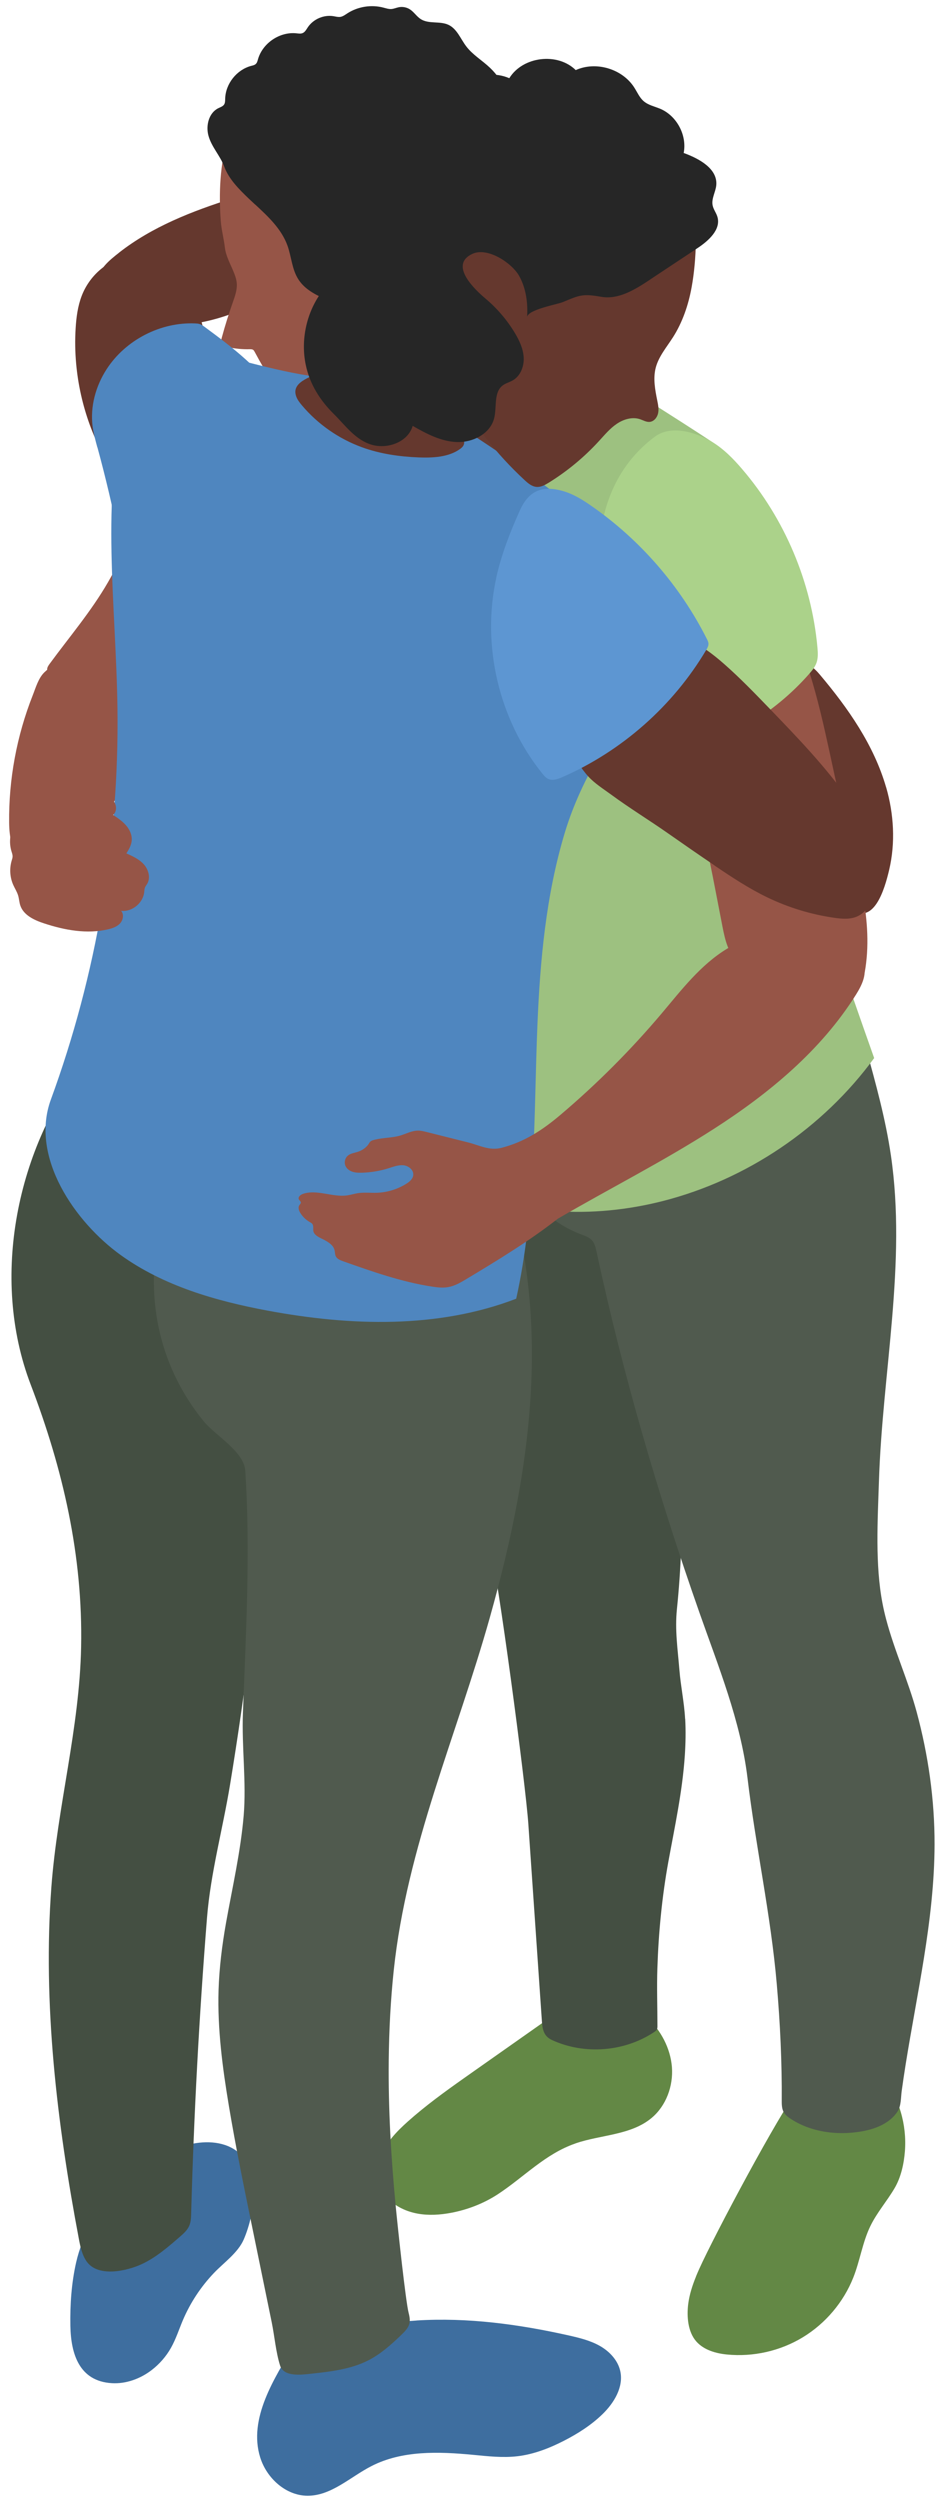 <svg width="91" height="241" viewBox="0 0 91 241" fill="none" xmlns="http://www.w3.org/2000/svg">
<path d="M4.793 63.991C4.685 64.14 4.572 64.298 4.554 64.478C4.536 64.677 4.635 64.871 4.739 65.043C5.804 66.888 7.22 68.525 8.876 69.861C9.715 70.537 10.617 71.138 11.569 71.652C11.871 71.814 12.395 72.22 12.751 72.193C13.239 72.157 13.771 71.408 14.055 71.074C16.87 67.794 19.573 64.424 22.167 60.964C24.256 58.176 26.277 55.325 27.973 52.284C28.018 52.203 28.068 52.112 28.063 52.018C28.054 51.783 27.77 51.684 27.553 51.589C26.8 51.26 26.886 50.633 26.602 49.992C26.29 49.293 25.898 48.63 25.433 48.021C24.531 46.834 23.344 45.855 21.968 45.273C20.755 44.759 19.37 44.601 18.066 44.754C16.658 44.917 15.824 45.449 15.165 46.717C14.989 47.051 14.822 47.385 14.651 47.723C13.243 50.529 11.989 53.412 10.419 56.132C8.804 58.929 6.701 61.393 4.793 63.991Z" fill="#965547"/>
<path d="M3.15 67.05C3.443 66.311 3.7 65.372 4.287 64.808C5.298 63.829 6.827 63.306 8.185 63.626C8.965 63.811 9.683 64.195 10.346 64.641C11.171 65.196 11.943 65.855 12.511 66.671C15.114 70.425 12.602 75.018 10.368 78.239C9.15 79.999 7.621 81.587 5.74 82.602C4.675 83.179 3.321 83.549 2.284 82.927C1.12 82.232 0.894 80.657 0.881 79.304C0.836 75.126 1.616 70.939 3.15 67.05Z" fill="#965547"/>
<path d="M55.547 206.622C58.011 205.783 60.889 205.841 62.883 204.172C64.286 202.999 64.981 201.091 64.841 199.268C64.697 197.445 63.772 195.731 62.441 194.472C61.083 193.187 59.256 192.347 57.388 192.366C56.499 192.375 55.836 192.56 55.11 193.069C51.925 195.307 48.744 197.545 45.559 199.787C45.288 199.976 45.017 200.166 44.747 200.36C42.897 201.664 41.061 202.999 39.374 204.501C38.259 205.494 37.172 206.617 36.694 208.034C36.252 209.329 36.459 210.944 37.438 211.95C38.196 212.726 39.234 213.204 40.303 213.398C41.372 213.592 42.477 213.52 43.547 213.317C45.139 213.015 46.682 212.415 48.04 211.53C50.576 209.87 52.619 207.628 55.552 206.626L55.547 206.622Z" fill="#638845"/>
<path d="M66.113 165.698C66.028 164.11 65.689 162.554 65.563 160.984C65.4 158.967 65.116 157.145 65.324 155.114C66.894 139.879 64.363 124.535 61.336 109.526C60.943 107.572 60.537 105.614 60.014 103.692C58.178 104.374 56.283 105.064 54.325 104.978C52.615 104.901 50.941 104.202 49.687 103.043C48.388 101.843 47.391 100.097 45.667 99.709C44.156 99.37 43.628 100.453 42.401 100.742C41.526 100.945 40.637 100.133 40.556 99.136C41.25 107.545 42.094 115.946 43.087 124.328C43.159 124.941 43.231 125.551 43.308 126.164C43.745 129.791 46.218 144.305 47.12 148.031C48.076 151.988 50.716 171.924 50.986 175.854C51.419 182.17 51.857 188.481 52.29 194.797C52.344 195.614 52.453 196.291 53.269 196.665C56.395 198.104 60.257 197.802 63.122 195.898C63.23 195.826 63.343 195.745 63.397 195.628C63.438 195.533 63.443 195.429 63.443 195.325C63.443 193.462 63.375 191.599 63.438 189.736C63.546 186.347 63.885 182.842 64.489 179.517C65.112 176.102 65.856 172.696 66.086 169.226C66.163 168.053 66.186 166.876 66.122 165.703L66.113 165.698Z" fill="#444F42"/>
<path d="M21.867 44.001C20.884 44.862 19.896 45.724 18.912 46.586C18.678 46.793 18.43 47.01 18.308 47.299C18.163 47.637 18.204 48.025 18.263 48.386C18.944 52.401 22.084 55.889 26 56.998C27.768 57.499 29.645 57.544 31.405 58.072C31.738 55.636 32.55 53.29 33.471 51.007C34.161 49.297 34.919 47.601 35.284 45.796C35.596 44.258 35.614 42.656 35.334 41.113C35.036 39.453 33.633 36.079 31.4 37.202C29.235 38.298 27.132 39.661 25.228 41.168C24.078 42.079 22.973 43.044 21.867 44.005V44.001Z" fill="#0080FF"/>
<path d="M67.168 219.453C66.82 220.306 66.532 221.185 66.414 222.101C66.261 223.288 66.369 224.795 67.199 225.728C67.93 226.55 69.085 226.874 70.145 226.978C72.685 227.231 75.302 226.64 77.481 225.313C79.66 223.987 81.397 221.939 82.34 219.57C82.981 217.964 83.233 216.164 83.982 214.617C84.618 213.299 85.593 212.198 86.328 210.944C86.951 209.884 87.23 208.589 87.325 207.376C87.519 204.84 86.775 202.224 85.182 200.229C85.033 200.911 84.812 202.084 84 202.21C83.102 202.345 82.52 201.488 81.735 201.245C80.874 200.978 79.949 200.879 79.051 201.001C78.573 201.069 77.477 201.709 77.07 201.353C75.23 203.681 68.95 215.447 67.475 218.731C67.366 218.97 67.263 219.214 67.159 219.462L67.168 219.453Z" fill="#638845"/>
<path d="M85.517 156.12C85.382 155.606 85.26 155.087 85.161 154.564C84.443 150.837 84.696 146.592 84.818 142.798C85.151 132.3 87.498 121.77 85.973 111.38C85.463 107.897 84.524 104.5 83.586 101.107C83.126 99.442 82.666 97.773 82.066 96.153C81.845 95.562 81.394 94.854 80.78 95.008C80.446 95.089 80.234 95.409 80.044 95.693C77.017 100.245 71.491 102.573 66.072 103.264C60.65 103.954 55.164 103.264 49.7 103.074C49.38 103.065 49.028 103.065 48.793 103.286C48.608 103.462 48.55 103.728 48.505 103.981C47.512 110.031 50.061 116.726 56.097 119.004C56.458 119.14 56.842 119.27 57.108 119.55C57.388 119.848 57.483 120.272 57.568 120.669C60.099 132.448 63.496 144.084 67.493 155.453C69.316 160.636 71.477 165.928 72.136 171.419C72.925 178.028 74.383 184.588 74.96 191.283C75.285 195.036 75.465 198.799 75.438 202.566C75.429 203.563 75.664 203.87 76.499 204.384C77.166 204.795 77.897 205.097 78.65 205.3C80.157 205.706 81.759 205.729 83.293 205.444C84.543 205.21 85.896 204.664 86.618 203.545C86.97 202.999 86.929 202.201 87.015 201.574C87.132 200.716 87.263 199.859 87.398 199.002C87.949 195.573 88.616 192.167 89.162 188.743C89.74 185.125 90.177 181.475 90.186 177.807C90.195 173.499 89.582 169.195 88.459 165.039C87.642 162.017 86.316 159.143 85.517 156.116V156.12Z" fill="#505A4E"/>
<path d="M11.479 24.362C14.682 21.854 18.549 20.352 22.424 19.125C25.622 18.114 28.88 17.266 32.196 16.76C35.173 16.309 38.182 16.133 41.192 15.962C41.521 16.729 41.697 17.564 41.706 18.398C38.268 20.672 34.831 22.95 31.397 25.224C28.37 27.227 25.302 29.253 21.864 30.421C18.427 31.59 14.524 31.829 11.244 30.277C9.995 29.686 9.512 28.63 9.426 27.277C9.35 26.032 10.595 25.062 11.479 24.367V24.362Z" fill="#65382E"/>
<path d="M85.507 75.888C84.33 71.823 81.844 68.268 79.114 65.033C78.568 64.388 77.797 63.684 76.994 63.946C76.71 64.04 76.48 64.243 76.277 64.465C74.851 66.025 74.747 68.367 74.955 70.469C75.51 76.041 77.716 81.36 80.72 86.084C81.05 86.602 81.397 87.121 81.875 87.509C84.307 89.476 85.376 85.678 85.805 83.859C86.423 81.243 86.256 78.459 85.512 75.888H85.507Z" fill="#65382E"/>
<path d="M29.083 38.059C28.817 44.813 29.335 51.566 29.854 58.306C30.26 63.558 30.684 68.904 32.66 73.79C33.391 75.599 34.33 77.327 35.011 79.159C35.85 81.423 36.288 83.814 36.721 86.192C38.21 94.389 39.698 102.591 41.187 110.789C41.313 111.483 41.449 112.201 41.85 112.783C42.288 113.419 42.996 113.816 43.691 114.159C49.903 117.2 57.244 117.493 63.943 115.787C72.059 113.721 79.409 108.759 84.358 102C78.845 86.413 73.264 70.474 73.12 53.939C73.102 52.099 73.323 50.05 72.677 48.318C71.892 46.211 71.13 44.384 69.276 42.99C68.364 42.304 60.014 37.017 58.006 35.803C55.222 34.12 52.29 32.307 49.087 31.616C44.905 30.714 41.435 31.409 38.553 34.635C37.637 35.659 36.838 36.322 35.516 36.805C34.975 37.003 29.083 38.248 29.092 38.063L29.083 38.059Z" fill="#9DC180"/>
<path d="M38.515 40.712C38.962 41.154 39.373 41.614 39.711 42.092C40.275 42.886 40.582 44.032 40.974 44.921C41.38 45.837 41.858 46.744 42.197 47.687C42.278 47.867 42.364 48.057 42.526 48.169C42.666 48.269 42.846 48.291 43.018 48.291C43.735 48.287 44.38 47.872 44.967 47.452C47.971 45.3 50.633 42.665 52.812 39.679C53.602 38.596 54.337 37.45 54.797 36.191C54.933 35.817 55.045 35.424 54.991 35.032C54.915 34.477 54.522 34.021 54.148 33.602C50.164 29.131 46.293 24.529 43.022 19.508C42.233 22.309 40.523 24.84 38.222 26.627C37.017 27.561 35.664 28.292 34.5 29.275C33.336 30.259 32.348 31.585 32.24 33.105C32.055 35.636 34.175 37.337 36.011 38.659C36.833 39.25 37.73 39.954 38.511 40.725L38.515 40.712Z" fill="#663C33"/>
<path d="M22.03 25.03C22.156 25.342 22.305 25.653 22.441 25.964C22.626 26.402 22.815 26.849 22.851 27.322C22.896 27.949 22.671 28.563 22.463 29.158C22.071 30.264 21.719 31.383 21.412 32.515C21.358 32.709 21.308 32.925 21.398 33.11C21.507 33.331 21.768 33.413 22.008 33.467C22.693 33.616 23.402 33.683 24.101 33.665C24.214 33.665 24.331 33.661 24.426 33.724C24.493 33.769 24.534 33.846 24.575 33.918C25.725 36.065 27.024 38.132 28.463 40.099C28.869 40.654 29.307 41.218 29.921 41.529C30.873 42.012 32.037 41.773 33.016 41.344C34.617 40.645 35.975 39.49 37.22 38.267C38.204 37.302 39.178 36.187 39.354 34.82C39.453 34.058 39.291 33.286 39.075 32.551C38.975 32.204 38.862 31.843 38.935 31.491C39.102 30.683 40.369 30.773 41.001 30.579C41.844 30.322 42.643 29.925 43.383 29.443C44.876 28.459 46.126 27.115 47.064 25.599C48.522 23.248 49.347 20.483 49.347 17.713C49.347 15.028 48.075 12.109 46.618 9.881C44.984 7.377 42.634 5.893 39.783 5.058C38.853 4.787 37.897 4.661 36.936 4.598C36.088 4.539 35.249 4.462 34.396 4.512C31.68 4.683 28.906 5.238 26.632 6.736C21.8 9.917 20.893 15.989 21.308 21.331C21.376 22.188 21.602 23.014 21.701 23.862C21.75 24.272 21.877 24.66 22.035 25.039L22.03 25.03Z" fill="#965547"/>
<path d="M24.621 19.711C25.866 20.866 27.156 22.057 27.743 23.681C28.122 24.741 28.171 25.932 28.767 26.889C29.877 28.68 32.362 28.951 34.063 30.196C35.101 30.954 35.895 32.117 37.127 32.492C38.277 32.844 39.509 32.415 40.709 32.438C41.656 32.451 42.577 32.749 43.524 32.781C45.18 32.839 46.808 32.063 47.959 30.868C48.663 30.137 49.195 29.253 49.569 28.31C49.912 27.444 50.011 26.573 50.467 25.77C51.121 24.619 51.306 23.478 51.649 22.242C51.974 21.078 52.556 20.243 52.524 18.957C52.493 17.776 52.159 16.625 51.776 15.506C51.424 14.482 50.896 13.512 50.548 12.497C50.224 11.545 50.327 10.665 49.547 9.889C49.411 9.754 49.263 9.632 49.154 9.479C49.019 9.294 48.947 9.077 48.861 8.865C48.514 7.986 47.972 7.187 47.287 6.537C46.533 5.82 45.604 5.283 44.981 4.453C44.44 3.736 44.102 2.788 43.289 2.4C42.459 2.003 41.39 2.337 40.614 1.85C40.212 1.597 39.955 1.16 39.558 0.903C39.243 0.699 38.841 0.623 38.471 0.699C38.227 0.749 37.997 0.857 37.754 0.871C37.501 0.884 37.258 0.799 37.009 0.736C35.832 0.424 34.528 0.632 33.508 1.295C33.301 1.43 33.093 1.588 32.845 1.629C32.624 1.66 32.408 1.597 32.187 1.561C31.248 1.403 30.233 1.841 29.701 2.635C29.561 2.847 29.43 3.1 29.195 3.194C29.015 3.267 28.808 3.23 28.613 3.212C27.003 3.036 25.343 4.151 24.896 5.712C24.851 5.874 24.81 6.05 24.684 6.167C24.567 6.276 24.404 6.312 24.251 6.348C22.848 6.713 21.765 8.071 21.729 9.524C21.724 9.709 21.729 9.912 21.63 10.07C21.508 10.259 21.269 10.332 21.066 10.431C20.154 10.882 19.848 12.095 20.114 13.075C20.412 14.171 21.246 15.005 21.639 16.061C22.09 17.279 23.078 18.254 23.994 19.134C24.201 19.332 24.413 19.526 24.625 19.724L24.621 19.711Z" fill="#262626"/>
<path d="M55.921 22.734C57.432 23.239 58.844 24.155 59.72 25.486C60.297 26.366 60.622 27.39 60.821 28.427C60.929 29.005 61.005 29.596 60.929 30.178C60.766 31.423 59.909 32.519 58.799 33.11C57.708 33.697 56.341 33.814 55.208 33.309C54.82 33.137 54.459 32.885 54.229 32.533C53.999 32.172 53.922 31.725 53.922 31.297C53.922 30.489 54.148 29.695 54.144 28.887C54.126 27.038 52.826 25.373 51.188 24.516C50.151 23.97 49.668 22.463 51.134 22.156C52.587 21.849 54.545 22.278 55.921 22.738V22.734Z" fill="#663C33"/>
<path d="M69.727 89.369C69.971 90.614 70.282 91.954 71.248 92.775C71.749 93.199 72.376 93.438 72.989 93.659C75.326 94.494 77.722 95.175 80.149 95.694C80.857 95.847 81.638 95.978 82.278 95.64C83.09 95.216 83.384 94.21 83.519 93.303C84.268 88.286 82.585 83.274 81.367 78.347C80.09 73.186 79.296 67.88 77.456 62.891C76.882 61.334 76.093 59.692 74.591 58.988C73.801 58.623 72.903 58.564 72.037 58.645C70.612 58.785 69.245 59.291 67.963 59.936C66.75 60.545 65.559 61.316 64.823 62.458C62.987 65.304 64.44 68.913 65.482 71.76C66.804 75.374 67.688 79.132 68.46 82.899C68.902 85.051 69.303 87.212 69.727 89.369Z" fill="#965547"/>
<path d="M58.186 50.105C57.469 53.556 57.947 57.174 59.035 60.526C60.117 63.878 61.791 67.009 63.505 70.091C63.857 70.727 64.259 71.399 64.922 71.692C65.31 71.864 65.743 71.882 66.163 71.868C68.315 71.796 70.367 70.93 72.217 69.829C74.405 68.529 76.39 66.887 78.073 64.979C78.366 64.645 78.655 64.298 78.799 63.878C78.957 63.418 78.926 62.917 78.885 62.43C78.312 56.123 75.732 50.014 71.608 45.21C70.751 44.208 69.812 43.252 68.68 42.579C67.128 41.655 64.755 40.937 63.19 42.101C61.52 43.342 60.212 44.921 59.305 46.793C58.8 47.84 58.425 48.954 58.186 50.091V50.105Z" fill="#ABD28A"/>
<path d="M7.3 31.635C7.364 30.57 7.508 29.497 7.891 28.504C8.609 26.645 10.26 25.111 12.223 24.773C13.012 24.638 13.833 24.692 14.595 24.927C16.193 25.423 17.46 26.686 18.286 28.143C19.111 29.596 19.54 31.238 19.91 32.867C20.28 34.495 20.605 36.151 21.241 37.694C21.128 37.333 20.776 37.09 20.411 37.004C20.045 36.918 19.657 36.972 19.292 37.049C16.251 37.681 13.662 40.121 12.841 43.117C12.723 43.55 12.637 44.001 12.434 44.403C12.232 44.804 11.884 45.165 11.442 45.246C10.562 45.409 10.188 44.299 9.872 43.694C9.407 42.806 9.006 41.881 8.658 40.938C7.973 39.052 7.531 37.076 7.35 35.073C7.246 33.931 7.228 32.781 7.3 31.635Z" fill="#65382E"/>
<path d="M18.287 206.721C13.103 207.957 8.519 212.942 7.351 218.086C6.895 220.093 6.755 222.164 6.792 224.221C6.841 226.928 7.649 229.554 10.793 229.743C12.165 229.824 13.532 229.319 14.623 228.489C15.39 227.903 16.04 227.158 16.509 226.319C16.979 225.48 17.272 224.56 17.646 223.675C18.363 221.988 19.388 220.436 20.655 219.11C21.589 218.131 22.961 217.174 23.516 215.902C24.084 214.603 24.481 212.848 24.522 211.422C24.567 210.001 24.134 208.494 23.069 207.551C21.806 206.437 19.92 206.333 18.282 206.726L18.287 206.721Z" fill="#3E6E9F"/>
<path d="M26.866 124.116C26.631 123.417 26.18 122.812 25.734 122.226C21.971 117.254 18.213 112.278 14.45 107.306C13.277 105.759 12.014 105.452 10.318 104.829C9.578 104.554 7.602 103.065 8.419 102.046C1.606 110.555 -0.979 123.173 2.96 133.473C6.082 141.639 8.003 149.976 7.828 158.769C7.674 166.614 5.54 174.135 4.958 181.908C4.119 193.16 5.495 204.664 7.606 215.812C7.751 216.584 7.913 217.378 8.364 218.014C9.47 219.579 12.294 218.925 13.747 218.235C15.091 217.594 16.232 216.606 17.36 215.627C17.703 215.33 18.06 215.014 18.249 214.599C18.425 214.215 18.439 213.782 18.448 213.358C18.709 203.852 19.219 194.351 19.977 184.872C20.324 180.559 21.493 176.341 22.201 172.042C22.968 167.381 23.64 162.703 24.213 158.011C25.485 147.635 26.067 137.254 27.006 126.873C27.092 125.948 27.164 124.991 26.866 124.112V124.116Z" fill="#444F42"/>
<path d="M9.394 43.13C9.214 42.467 9.029 41.803 8.939 41.127C8.686 39.2 9.237 37.215 10.292 35.587C12.119 32.771 15.494 31.03 18.846 31.179C18.981 31.183 19.121 31.192 19.252 31.233C19.446 31.292 19.613 31.413 19.775 31.535C21.138 32.541 22.5 33.556 23.755 34.693C25.442 36.223 26.926 37.973 28.162 39.886C27.319 39.579 26.407 40.062 25.672 40.567C22.027 43.062 19.126 46.635 17.429 50.718C17.01 51.729 16.658 52.771 16.108 53.714C15.313 55.072 13.134 56.064 12.124 54.354C11.637 53.533 11.573 52.419 11.389 51.503C11.122 50.19 10.838 48.877 10.531 47.574C10.179 46.085 9.805 44.605 9.403 43.13H9.394Z" fill="#4F86BF"/>
<path d="M40.198 223.703C38.082 223.834 35.971 224.15 33.918 224.682C32.849 224.957 31.797 225.291 30.769 225.684C30.151 225.923 28.874 226.87 28.355 226.094C26.519 229.225 23.921 233.132 25.116 236.922C25.743 238.911 27.588 240.585 29.673 240.594C31.974 240.603 33.801 238.78 35.849 237.734C38.817 236.213 42.336 236.335 45.657 236.651C47.078 236.786 48.513 236.953 49.934 236.786C51.513 236.601 53.024 236.01 54.441 235.284C55.776 234.598 57.057 233.782 58.136 232.735C59.264 231.643 60.197 230.105 59.855 228.571C59.624 227.538 58.83 226.694 57.915 226.166C56.994 225.638 55.948 225.381 54.914 225.147C50.092 224.064 45.138 223.392 40.207 223.698L40.198 223.703Z" fill="#3E6E9F"/>
<path d="M47.601 110.505C44.276 115.102 37.662 116.564 32.284 114.759C28.26 113.41 24.745 110.5 20.527 110.009C19.706 109.914 18.844 109.918 18.096 110.266C16.634 110.938 16.147 112.571 15.98 114.046C15.781 115.77 15.732 117.15 15.352 118.874C14.495 122.767 14.735 126.9 16.065 130.658C16.882 132.963 18.114 135.124 19.661 137.019C20.775 138.381 23.55 139.924 23.672 141.788C24.172 149.561 23.739 157.343 23.442 165.117C23.315 168.424 23.789 171.812 23.514 175.042C23.216 178.525 22.422 181.954 21.808 185.387C21.43 187.525 21.159 189.686 21.091 191.861C20.978 195.61 21.475 199.35 22.093 203.049C22.747 206.961 23.545 210.845 24.344 214.73C24.971 217.779 25.598 220.825 26.221 223.874C26.496 225.219 26.618 226.744 27.028 228.043C27.38 229.157 29.067 228.936 30.015 228.832C31.928 228.625 33.89 228.399 35.596 227.515C36.76 226.911 37.752 226.022 38.7 225.115C39.498 224.353 39.697 223.974 39.435 222.972C39.155 221.889 38.406 214.946 38.181 212.623C37.734 207.962 37.463 203.279 37.513 198.596C37.545 195.7 37.694 192.799 38 189.916C39.264 178.042 44.068 167.314 47.271 155.927C49.36 148.496 50.962 140.89 51.273 133.18C51.584 125.47 50.569 117.629 47.592 110.514L47.601 110.505Z" fill="#505A4E"/>
<path d="M19.131 33.764C17.936 33.507 16.668 33.258 15.504 33.647C13.519 34.319 12.598 36.561 12.093 38.596C9.684 48.237 11.204 58.352 11.335 68.29C11.507 81.112 9.319 93.965 4.906 106.006C2.872 111.569 7.257 117.831 11.646 120.989C15.788 123.967 20.823 125.415 25.835 126.349C33.803 127.833 42.248 128.104 49.814 125.198C51.731 116.568 51.501 107.631 51.862 98.797C52.119 92.571 52.692 86.287 54.497 80.295C56.351 74.142 60.105 69.116 63.795 63.919C64.612 62.768 65.473 61.451 65.252 60.057C65.103 59.114 64.481 58.324 63.863 57.593C59.554 52.486 54.542 47.98 49.024 44.217C44.193 40.923 38.197 36.863 32.282 36.493C27.942 36.223 23.385 34.675 19.131 33.768V33.764Z" fill="#4F86BF"/>
<path d="M83.351 92.978C82.918 91.741 81.398 91.34 80.098 91.168C78.339 90.929 76.566 90.771 74.793 90.78C73.317 90.789 71.45 90.677 70.164 91.457C67.606 93.009 65.756 95.441 63.852 97.697C60.879 101.215 57.617 104.482 54.103 107.459C52.366 108.93 50.616 110.085 48.387 110.654C47.223 110.951 46.28 110.41 45.166 110.13C43.848 109.801 42.531 109.472 41.209 109.138C40.916 109.065 40.618 108.989 40.316 108.993C39.72 109.002 39.175 109.309 38.597 109.476C37.835 109.697 37.023 109.666 36.251 109.85C36.071 109.896 35.868 109.927 35.732 110.058C35.624 110.166 35.556 110.338 35.444 110.455C35.2 110.717 34.889 110.92 34.546 111.032C34.207 111.145 33.828 111.181 33.562 111.411C33.282 111.651 33.188 112.084 33.35 112.418C33.477 112.688 33.743 112.873 34.027 112.963C34.311 113.054 34.613 113.058 34.911 113.054C35.795 113.027 36.675 112.882 37.514 112.616C37.983 112.467 38.466 112.282 38.953 112.336C39.445 112.395 39.937 112.801 39.878 113.293C39.838 113.658 39.517 113.924 39.206 114.118C38.362 114.646 37.379 114.948 36.386 114.985C35.764 115.007 35.137 114.93 34.523 115.025C34.18 115.079 33.846 115.188 33.504 115.237C32.078 115.44 30.58 114.624 29.222 115.097C28.992 115.179 28.73 115.4 28.839 115.621C28.893 115.729 29.028 115.801 29.033 115.927C29.033 116.031 28.942 116.103 28.884 116.189C28.744 116.401 28.839 116.694 28.97 116.911C29.191 117.281 29.511 117.592 29.885 117.804C29.971 117.854 30.061 117.899 30.125 117.971C30.26 118.134 30.224 118.377 30.228 118.589C30.246 119.113 30.941 119.338 31.32 119.546C31.726 119.771 32.168 120.037 32.285 120.525C32.331 120.719 32.317 120.931 32.403 121.107C32.529 121.368 32.831 121.486 33.102 121.585C35.913 122.577 38.741 123.579 41.683 124.03C42.202 124.111 42.734 124.17 43.248 124.08C43.898 123.967 44.48 123.62 45.044 123.281C48.053 121.477 51.067 119.64 53.828 117.488C58.827 114.574 64.006 111.962 68.874 108.835C74.211 105.411 79.232 101.261 82.602 95.887C83.153 95.008 83.676 93.957 83.333 92.978H83.351Z" fill="#965547"/>
<path d="M1.888 77.85C1.847 78.171 1.879 78.509 1.775 78.816C1.698 79.05 1.545 79.249 1.418 79.465C0.958 80.237 0.845 81.207 1.107 82.069C1.157 82.231 1.22 82.398 1.215 82.569C1.215 82.709 1.161 82.84 1.125 82.971C0.9 83.733 0.954 84.577 1.274 85.299C1.427 85.646 1.644 85.971 1.752 86.337C1.842 86.643 1.856 86.973 1.955 87.279C2.267 88.227 3.304 88.705 4.252 89.016C6.241 89.67 8.389 90.067 10.428 89.589C10.856 89.49 11.294 89.337 11.592 89.012C11.885 88.687 11.98 88.141 11.687 87.812C12.738 87.92 13.789 87.072 13.915 86.025C13.933 85.858 13.933 85.687 14.001 85.533C14.05 85.421 14.132 85.321 14.195 85.218C14.547 84.64 14.344 83.855 13.897 83.345C13.45 82.835 12.814 82.547 12.196 82.267C12.44 81.888 12.675 81.482 12.711 81.031C12.756 80.494 12.512 79.966 12.16 79.565C11.808 79.159 11.357 78.856 10.911 78.559C11.249 78.288 11.267 77.751 11.059 77.372C10.852 76.993 10.473 76.74 10.094 76.533C8.894 75.888 7.549 75.581 6.205 75.437C5.528 75.365 4.852 75.342 4.175 75.328C3.597 75.315 3.182 75.789 2.79 76.195C2.343 76.655 1.973 77.21 1.888 77.859V77.85Z" fill="#965547"/>
<path d="M36.391 30.656C35.033 32.614 33.301 34.315 31.325 35.65C30.396 36.277 28.036 36.683 28.582 38.208C28.699 38.542 28.925 38.826 29.15 39.092C30.68 40.901 32.692 42.3 34.916 43.112C36.671 43.753 38.543 44.023 40.411 44.096C41.746 44.145 43.312 44.087 44.431 43.257C45.031 42.81 44.67 42.503 44.823 41.889C45.013 41.154 45.577 40.41 46.032 39.819C46.163 39.652 46.303 39.48 46.353 39.273C46.407 39.043 46.335 38.799 46.263 38.574C45.541 36.309 44.747 34.067 43.835 31.869C43.118 30.142 42.279 28.387 40.835 27.2C39.87 26.411 38.422 26.149 37.758 27.457C37.573 27.827 37.56 28.287 37.438 28.68C37.212 29.397 36.82 30.047 36.396 30.66L36.391 30.656Z" fill="#65382E"/>
<path d="M64.925 32.538C64.321 33.485 63.554 34.374 63.274 35.465C63.013 36.494 63.216 37.577 63.428 38.619C63.509 39.025 63.595 39.445 63.504 39.851C63.414 40.257 63.098 40.64 62.688 40.672C62.367 40.699 62.074 40.518 61.772 40.414C61.019 40.162 60.175 40.414 59.521 40.857C58.862 41.299 58.352 41.921 57.815 42.503C56.394 44.06 54.752 45.418 52.961 46.528C52.596 46.753 52.194 46.979 51.766 46.938C51.319 46.898 50.949 46.586 50.62 46.279C47.908 43.771 45.603 40.83 43.825 37.595C43.343 36.715 42.882 35.741 43.027 34.748C43.094 34.279 43.297 33.801 43.176 33.34C43.067 32.934 42.733 32.641 42.436 32.343C41.312 31.234 40.509 29.84 39.819 28.419C38.926 26.582 38.186 24.638 38.037 22.603C37.771 19.039 39.408 15.466 42.034 13.039C44.66 10.616 48.188 9.29 51.748 8.983C53.561 8.825 55.415 8.924 57.166 9.43C58.993 9.957 60.667 10.914 62.205 12.024C64.452 13.648 66.798 16.03 67.019 18.953C67.235 21.8 67.254 24.899 66.739 27.71C66.428 29.411 65.864 31.071 64.93 32.533L64.925 32.538Z" fill="#65382E"/>
<path d="M62.746 26.947C62.714 26.965 62.687 26.988 62.656 27.006C61.252 27.935 59.664 28.905 58.009 28.612C56.2 28.291 55.906 28.463 54.305 29.126C53.8 29.338 50.912 29.848 50.867 30.57C50.948 29.207 50.768 27.795 50.1 26.604C49.405 25.359 47.05 23.78 45.571 24.479C43.301 25.548 45.819 27.917 46.865 28.797C47.975 29.731 48.927 30.845 49.676 32.086C50.118 32.821 50.497 33.624 50.538 34.481C50.578 35.338 50.217 36.259 49.468 36.678C49.157 36.854 48.801 36.94 48.517 37.152C47.614 37.829 47.966 39.241 47.682 40.337C47.298 41.821 45.625 42.669 44.095 42.615C42.566 42.561 41.154 41.817 39.823 41.054C39.385 42.597 37.441 43.319 35.898 42.882C34.301 42.426 33.326 41.009 32.203 39.9C30.872 38.582 29.889 37.021 29.505 35.171C29.013 32.798 29.555 30.227 30.958 28.255C31.206 27.903 31.49 27.561 31.594 27.141C31.797 26.32 31.265 25.521 30.953 24.732C30.164 22.738 30.917 20.247 32.677 19.025C33.538 18.425 34.644 18.055 35.131 17.13C35.42 16.584 35.429 15.943 35.537 15.334C36.083 12.289 39.575 10.146 42.534 11.03C43.071 8.22 46.522 6.397 49.148 7.539C50.443 5.436 53.795 5.026 55.559 6.758C57.512 5.874 60.061 6.636 61.212 8.445C61.501 8.896 61.713 9.411 62.119 9.758C62.574 10.146 63.188 10.264 63.738 10.498C65.326 11.184 66.31 13.052 65.976 14.748C67.474 15.289 69.265 16.268 69.121 17.856C69.057 18.515 68.638 19.147 68.769 19.796C68.845 20.18 69.107 20.505 69.224 20.879C69.608 22.115 68.381 23.212 67.302 23.924C65.782 24.93 64.257 25.941 62.737 26.947H62.746Z" fill="#262626"/>
<path d="M68.95 83.436C70.592 84.546 72.248 85.642 74.034 86.504C76.078 87.492 78.275 88.159 80.522 88.48C81.28 88.588 82.092 88.651 82.782 88.317C83.508 87.97 83.982 87.244 84.271 86.49C84.866 84.92 84.772 83.143 84.271 81.541C83.77 79.935 82.886 78.478 81.916 77.102C79.674 73.912 76.949 71.092 74.242 68.286C72.83 66.825 71.413 65.358 69.884 64.014C68.769 63.035 67.565 62.105 66.166 61.605C64.804 61.117 63.319 61.068 61.876 61.185C59.449 61.384 56.882 62.164 55.438 64.122C53.782 66.373 53.71 69.676 54.955 72.08C55.447 73.023 56.051 74.07 56.773 74.855C57.382 75.523 58.239 76.064 58.975 76.601C60.748 77.905 62.629 79.051 64.434 80.314C65.931 81.361 67.434 82.403 68.95 83.427V83.436Z" fill="#65382E"/>
<path d="M47.9 55.663C46.452 62.209 48.134 69.374 52.348 74.589C52.506 74.783 52.668 74.977 52.894 75.085C53.322 75.288 53.832 75.108 54.265 74.918C60.022 72.401 64.953 68.047 68.156 62.647C68.265 62.467 68.368 62.277 68.368 62.07C68.368 61.898 68.287 61.74 68.21 61.591C65.639 56.493 61.782 52.05 57.094 48.788C56.242 48.192 55.348 47.633 54.347 47.344C52.262 46.744 51.008 47.353 50.173 49.194C49.231 51.283 48.392 53.43 47.891 55.672L47.9 55.663Z" fill="#5D96D2"/>
</svg>
